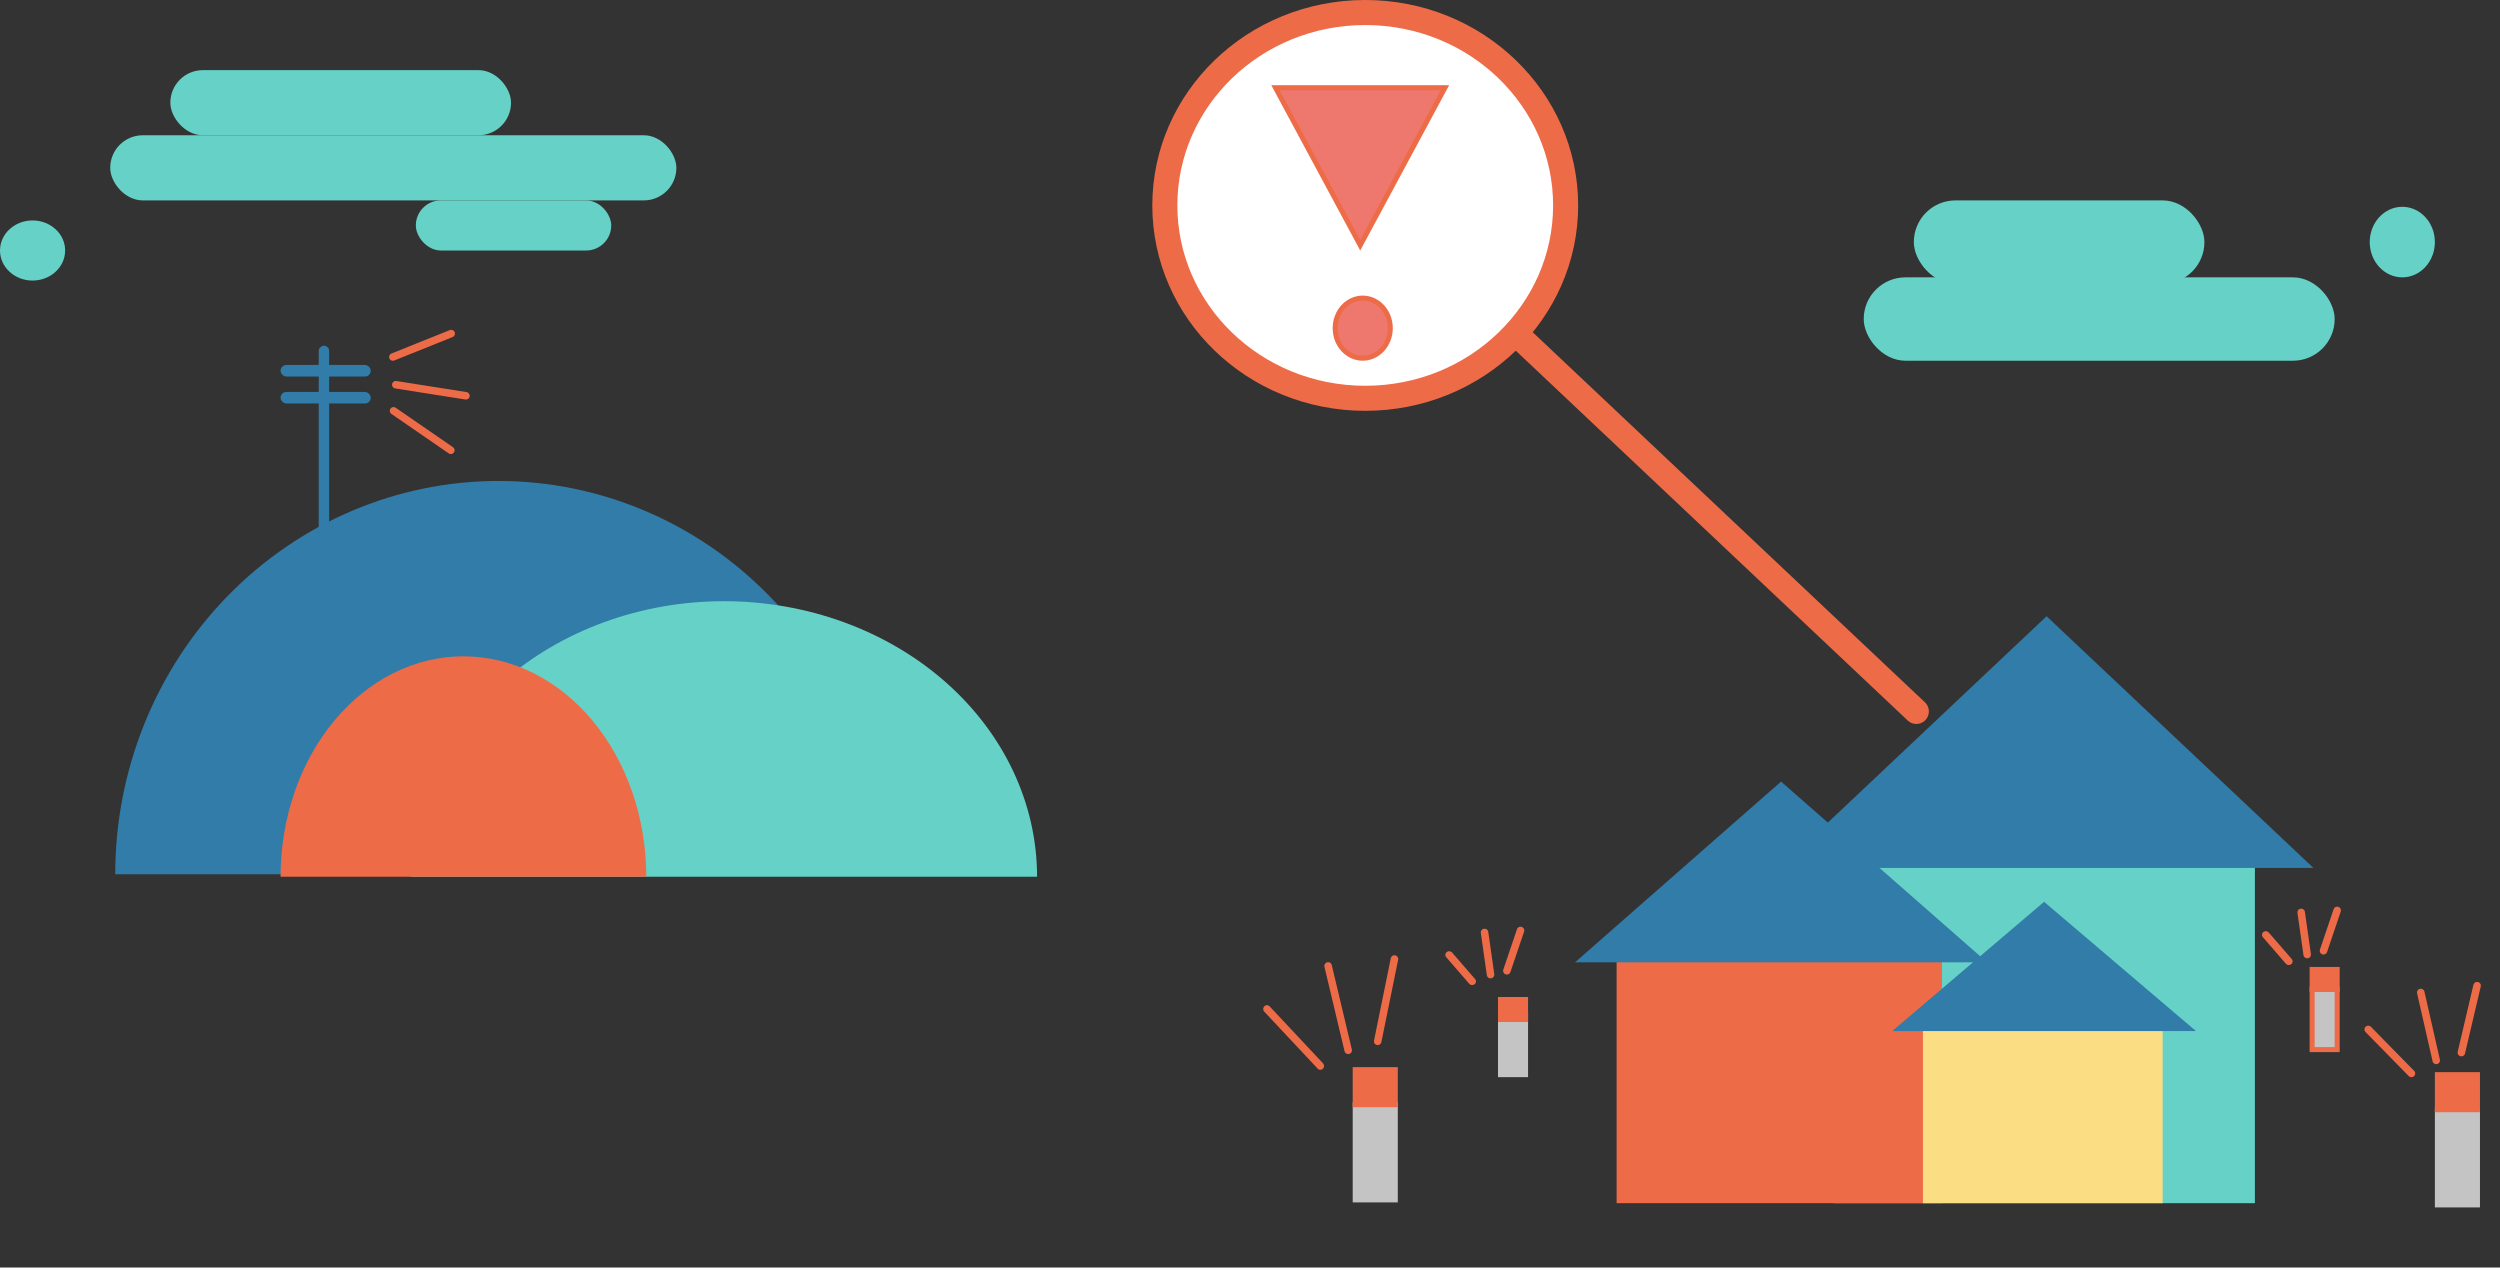 <svg width="499" height="253" viewBox="0 0 499 253" fill="none" xmlns="http://www.w3.org/2000/svg">
<rect x="0" y="0" width="499" height="253" fill="#333333" stroke="none"/>
<rect x="22" y="27" width="113" height="13" rx="6.5" fill="#66D2C7"/>
<rect x="34" y="14" width="68" height="13" rx="6.5" fill="#66D2C7"/>
<rect x="83" y="40" width="39" height="10" rx="5" fill="#66D2C7"/>
<ellipse cx="6.5" cy="50" rx="6.5" ry="6" fill="#66D2C7"/>
<rect x="372" y="55.36" width="94" height="16.64" rx="8.32" fill="#66D2C7"/>
<rect x="382" y="40" width="58" height="16.64" rx="8.32" fill="#66D2C7"/>
<ellipse cx="479.5" cy="48.32" rx="6.5" ry="7.04" fill="#66D2C7"/>
<path d="M176 174.5C176 153.681 167.94 133.714 153.594 118.992C139.247 104.271 119.789 96 99.5 96C79.211 96 59.753 104.271 45.406 118.992C31.06 133.714 23 153.68 23 174.5L99.5 174.5H176Z" fill="#317CA8"/>
<rect width="2.077" height="40" rx="1.038" transform="matrix(-1 0 0 1 65.692 69)" fill="#317CA8"/>
<rect width="2.308" height="18" rx="1.154" transform="matrix(0 -1 -1 0 74 75.154)" fill="#317CA8"/>
<rect width="2.308" height="18" rx="1.154" transform="matrix(0 -1 -1 0 74 80.538)" fill="#317CA8"/>
<path d="M207 175C207 160.413 200.415 146.424 188.694 136.109C176.973 125.795 161.076 120 144.5 120C127.924 120 112.027 125.795 100.306 136.109C88.585 146.424 82 160.413 82 175L144.5 175H207Z" fill="#66D2C7"/>
<path d="M382.5 142L293.27 57.805" stroke="#EE6B47" stroke-width="5" stroke-linecap="round"/>
<path d="M129 175C129 163.33 125.154 152.139 118.309 143.887C111.464 135.636 102.18 131 92.5 131C82.82 131 73.536 135.636 66.691 143.887C59.846 152.139 56 163.33 56 175L92.5 175H129Z" fill="#EE6B47"/>
<path d="M312.5 41C312.5 62.179 294.677 79.5 272.5 79.5C250.323 79.5 232.5 62.179 232.5 41C232.5 19.821 250.323 2.5 272.5 2.5C294.677 2.5 312.5 19.821 312.5 41Z" fill="white" stroke="#EE6B47" stroke-width="5"/>
<path d="M288.417 17.5L271.5 48.945L254.583 17.5L288.417 17.5Z" fill="#EE786D" stroke="#EE6B47"/>
<path d="M277.5 65.5C277.5 68.852 275.001 71.5 272 71.5C268.999 71.5 266.5 68.852 266.5 65.5C266.5 62.148 268.999 59.5 272 59.5C275.001 59.5 277.5 62.148 277.5 65.5Z" fill="#EE786D" stroke="#EE6B47"/>
<rect x="270" y="220" width="9" height="20" fill="#C4C4C4"/>
<rect x="486" y="221" width="9" height="20" fill="#C4C4C4"/>
<rect x="461.5" y="197.5" width="5" height="12" fill="#C4C4C4" stroke="#EE6B47"/>
<rect x="299" y="202" width="6" height="13" fill="#C4C4C4"/>
<path d="M79 76.789L93 79" stroke="#EE6B47" stroke-width="1.5" stroke-linecap="round"/>
<line x1="78.417" y1="71.255" x2="90.057" y2="66.583" stroke="#EE6B47" stroke-width="1.5" stroke-linecap="round"/>
<path d="M78.552 82L89.985 89.876" stroke="#EE6B47" stroke-width="1.5" stroke-linecap="round"/>
<path d="M297.515 194.53L296.316 186.115" stroke="#EE6B47" stroke-width="1.5" stroke-linecap="round"/>
<line x1="0.75" y1="-0.75" x2="7.741" y2="-0.75" transform="matrix(-0.655 -0.756 0.785 -0.619 294.918 195.987)" stroke="#EE6B47" stroke-width="1.5" stroke-linecap="round"/>
<path d="M300.774 193.773L303.496 185.72" stroke="#EE6B47" stroke-width="1.5" stroke-linecap="round"/>
<path d="M460.515 190.53L459.316 182.115" stroke="#EE6B47" stroke-width="1.5" stroke-linecap="round"/>
<line x1="0.75" y1="-0.75" x2="7.741" y2="-0.75" transform="matrix(-0.655 -0.756 0.785 -0.619 457.918 191.987)" stroke="#EE6B47" stroke-width="1.5" stroke-linecap="round"/>
<path d="M463.774 189.773L466.496 181.72" stroke="#EE6B47" stroke-width="1.5" stroke-linecap="round"/>
<path d="M269.099 209.644L265.089 192.8" stroke="#EE6B47" stroke-width="1.5" stroke-linecap="round"/>
<line x1="0.75" y1="-0.75" x2="16.333" y2="-0.75" transform="matrix(-0.684 -0.73 0.711 -0.703 264.585 212.79)" stroke="#EE6B47" stroke-width="1.5" stroke-linecap="round"/>
<path d="M274.988 207.852L278.335 191.417" stroke="#EE6B47" stroke-width="1.5" stroke-linecap="round"/>
<path d="M486.269 211.654L483.183 198.101" stroke="#EE6B47" stroke-width="1.5" stroke-linecap="round"/>
<line x1="0.75" y1="-0.75" x2="13.063" y2="-0.75" transform="matrix(-0.7 -0.714 0.727 -0.687 482.389 214.282)" stroke="#EE6B47" stroke-width="1.5" stroke-linecap="round"/>
<path d="M491.29 210.096L494.426 196.739" stroke="#EE6B47" stroke-width="1.5" stroke-linecap="round"/>
<rect x="366" y="165" width="84.076" height="75.155" fill="#66D2C7"/>
<path d="M408.5 123L461.761 173.239H355.239L408.5 123Z" fill="#317CA8"/>
<rect x="322.675" y="186.17" width="64.937" height="53.985" fill="#EE6B47"/>
<path d="M355.5 156L396.636 192.088H314.364L355.5 156Z" fill="#317CA8"/>
<rect x="383.813" y="201.566" width="47.848" height="38.589" fill="#FBDD83"/>
<path d="M408 180L438.311 205.796H377.689L408 180Z" fill="#317CA8"/>
<rect x="270" y="213" width="9" height="8" fill="#EE6B47"/>
<rect x="299" y="199" width="6" height="5" fill="#EE6B47"/>
<rect x="461.5" y="193.5" width="5" height="4" fill="#EE6B47" stroke="#EE6B47"/>
<rect x="486.5" y="214.5" width="8" height="7" fill="#EE6B47" stroke="#EE6B47"/>
</svg>

